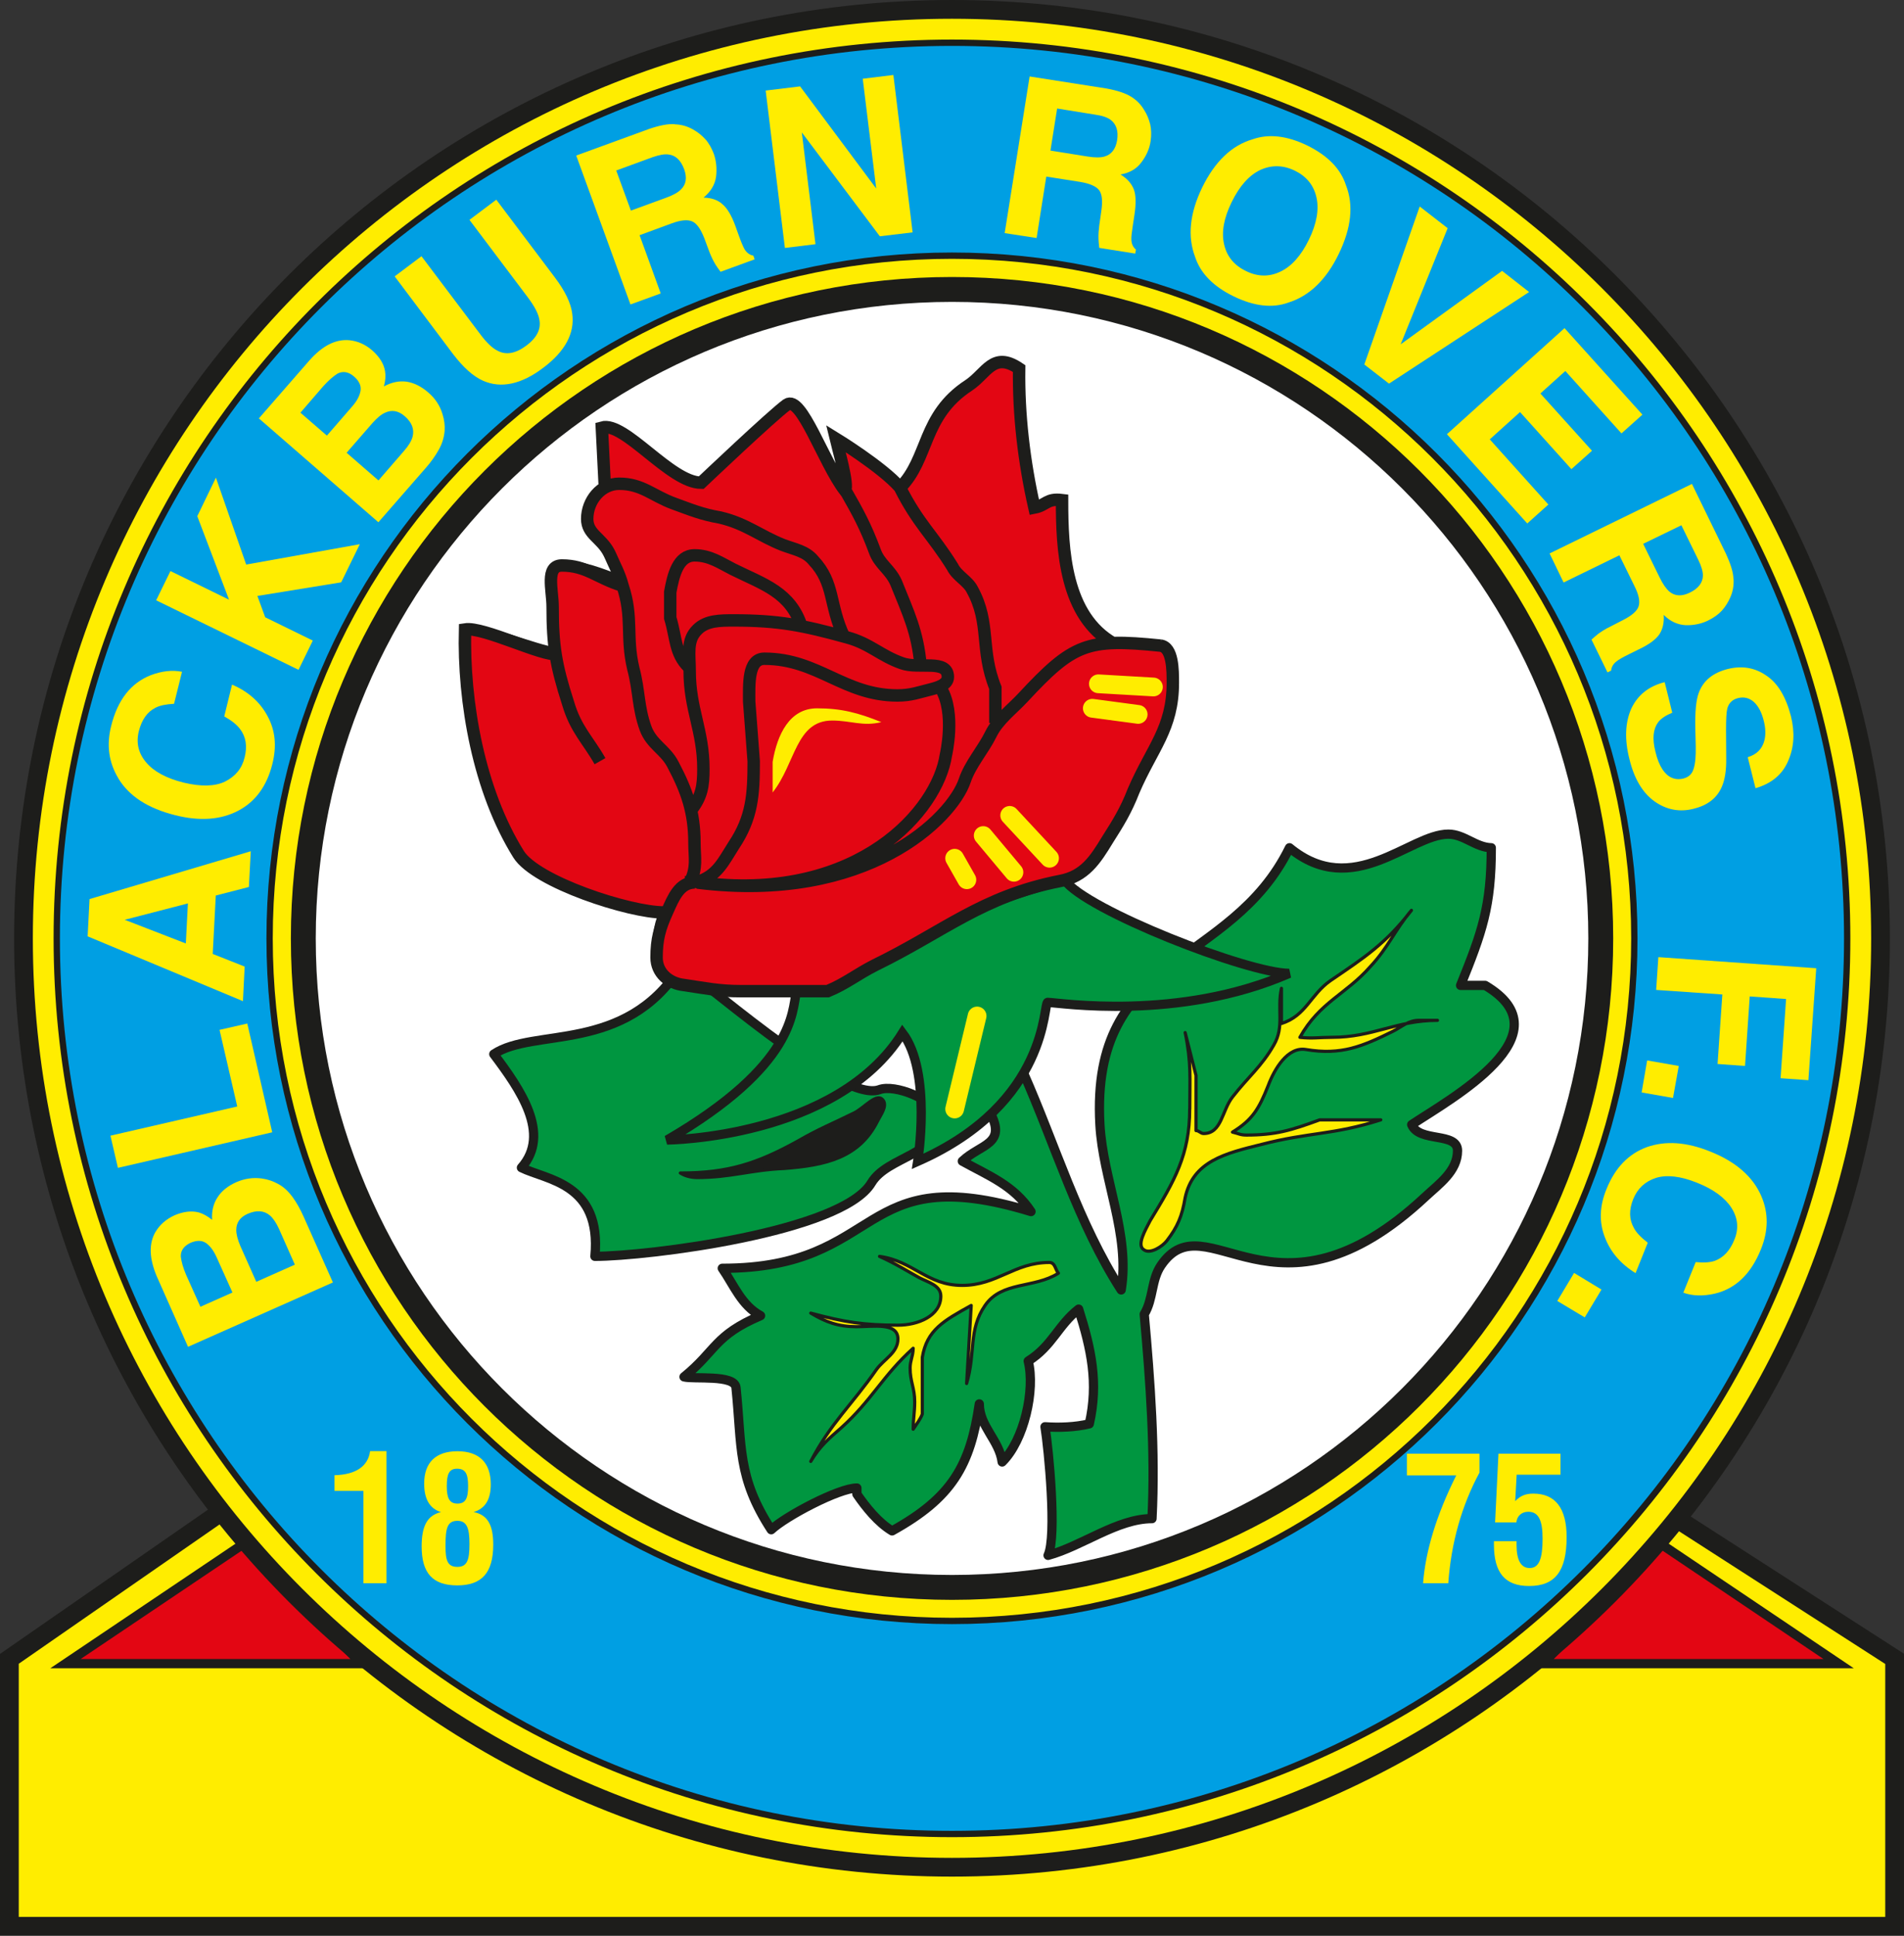 <?xml version="1.0" encoding="UTF-8"?>
<svg id="Livello_2" data-name="Livello 2" xmlns="http://www.w3.org/2000/svg" viewBox="0 0 310.67 315.71">
  <rect x="0" y="0" width="310.67" height="315.71" fill="#333333" stroke="none"/>
  <defs>
    <style>
      .cls-1, .cls-2, .cls-3, .cls-4, .cls-5, .cls-6, .cls-7, .cls-8, .cls-9 {
        stroke: #1d1d1b;
      }

      .cls-1, .cls-2, .cls-4 {
        stroke-width: 1.51px;
      }

      .cls-1, .cls-2, .cls-6, .cls-10, .cls-8 {
        stroke-miterlimit: 3.86;
      }

      .cls-1, .cls-3, .cls-4, .cls-5, .cls-6, .cls-7, .cls-10, .cls-8, .cls-9 {
        fill: none;
      }

      .cls-2, .cls-3, .cls-4, .cls-5, .cls-7, .cls-10, .cls-8, .cls-9 {
        stroke-linecap: round;
      }

      .cls-2, .cls-11, .cls-12, .cls-13, .cls-14, .cls-15, .cls-16 {
        fill-rule: evenodd;
      }

      .cls-2, .cls-15 {
        fill: #e30613;
      }

      .cls-3 {
        stroke-width: 4.06px;
      }

      .cls-3, .cls-4, .cls-5, .cls-7, .cls-9 {
        stroke-linejoin: round;
      }

      .cls-5, .cls-10, .cls-8 {
        stroke-width: 3.06px;
      }

      .cls-11 {
        fill: #009fe3;
      }

      .cls-11, .cls-12, .cls-13, .cls-14, .cls-15, .cls-16 {
        stroke-width: 0px;
      }

      .cls-12 {
        fill: #ffed00;
      }

      .cls-6 {
        stroke-width: 2.03px;
      }

      .cls-7 {
        stroke-width: 1.03px;
      }

      .cls-13 {
        fill: #009640;
      }

      .cls-14 {
        fill: #fff;
      }

      .cls-10 {
        stroke: #ffed00;
      }

      .cls-9 {
        stroke-width: .52px;
      }

      .cls-16 {
        fill: #1d1d1b;
      }
    </style>
  </defs>
  <g id="Layer_1" data-name="Layer 1">
    <polygon class="cls-12" points="309.14 270.56 309.14 314.18 1.53 314.18 1.53 270.56 149.56 167.91 309.14 270.56 309.14 270.56"/>
    <polygon class="cls-8" points="309.14 270.56 309.14 314.18 1.53 314.18 1.53 270.56 149.56 167.91 309.14 270.56 309.14 270.56"/>
    <polygon class="cls-2" points="10.69 271.34 58.99 271.34 39.58 251.91 10.69 271.34 10.69 271.34"/>
    <polygon class="cls-2" points="300 271.34 251.71 271.34 271.13 251.91 300 271.34 300 271.34"/>
    <path class="cls-12" d="m3.83,153.06C3.83,69.37,71.67,1.53,155.33,1.53s151.51,67.84,151.51,151.53-67.83,151.49-151.51,151.49S3.83,236.71,3.83,153.06h0Z"/>
    <path class="cls-5" d="m3.83,153.06C3.83,69.37,71.67,1.53,155.33,1.53s151.51,67.84,151.51,151.53-67.83,151.49-151.51,151.49S3.83,236.71,3.83,153.06h0Z"/>
    <path class="cls-11" d="m9.26,153.06C9.26,72.37,74.64,6.97,155.33,6.97s146.07,65.39,146.07,146.08-65.4,146.08-146.07,146.08S9.26,233.71,9.26,153.06h0Z"/>
    <path class="cls-7" d="m9.26,153.06C9.26,72.37,74.64,6.97,155.33,6.97s146.07,65.39,146.07,146.08-65.4,146.08-146.07,146.08S9.26,233.71,9.26,153.06h0Z"/>
    <path class="cls-12" d="m43.99,153.06c0-61.49,49.85-111.36,111.34-111.36s111.34,49.86,111.34,111.36-49.84,111.32-111.34,111.32-111.34-49.83-111.34-111.32h0Z"/>
    <path class="cls-7" d="m43.99,153.06c0-61.49,49.85-111.36,111.34-111.36s111.34,49.86,111.34,111.36-49.84,111.32-111.34,111.32-111.34-49.83-111.34-111.32h0Z"/>
    <path class="cls-14" d="m49.49,153.06c0-58.46,47.4-105.85,105.85-105.85s105.85,47.38,105.85,105.85-47.39,105.85-105.85,105.85-105.85-47.38-105.85-105.85h0Z"/>
    <path class="cls-3" d="m49.49,153.06c0-58.46,47.4-105.85,105.85-105.85s105.85,47.38,105.85,105.85-47.39,105.85-105.85,105.85-105.85-47.38-105.85-105.85h0Z"/>
    <path class="cls-12" d="m32.71,213.13l5.22-2.32-2.61-5.8c-.47-1.03-1.02-1.77-1.68-2.25-.69-.48-1.52-.48-2.52-.07-1.11.52-1.65,1.26-1.62,2.25.1.87.38,1.84.87,3l2.33,5.19Zm9.1-4.06l6.3-2.8-2.57-5.8c-.47-1.03-.97-1.77-1.49-2.22-.99-.84-2.21-.9-3.67-.26-1.21.54-1.83,1.42-1.83,2.64,0,.68.22,1.54.66,2.58l2.61,5.86h0Zm-16.43-8.15c.68-1.16,1.71-2.06,3.11-2.71,1.46-.61,2.77-.77,3.98-.45.65.19,1.37.58,2.14,1.19-.09-1.38.19-2.61.87-3.64.65-1.03,1.68-1.87,3.04-2.48,1.39-.61,2.8-.81,4.22-.61.93.13,1.8.42,2.61.87.93.48,1.7,1.22,2.39,2.16.68.93,1.27,2,1.8,3.19l4.78,10.73-23.64,10.5-5.09-11.47c-1.24-2.93-1.34-5.34-.22-7.28h0Z"/>
    <polygon class="cls-12" points="19.24 190.48 18.02 185.23 38.71 180.47 35.82 167.97 40.35 166.94 44.42 184.68 19.24 190.48 19.24 190.48"/>
    <path class="cls-12" d="m30.32,153.89l.34-6.54-10.31,2.67,9.97,3.86Zm-16.02-1.16l.31-6.09,26.31-7.8-.31,5.83-5.4,1.39-.5,9.53,5.21,2.06-.28,5.64-25.34-10.57h0Z"/>
    <path class="cls-12" d="m19.3,126.93c-1.55-2.58-1.96-5.41-1.15-8.57,1.06-4.22,3.2-6.96,6.46-8.24,1.8-.68,3.51-.87,5.09-.55l-1.3,5.22c-1.27.07-2.3.26-3.04.65-1.34.67-2.24,1.96-2.71,3.83-.47,1.9-.06,3.61,1.21,5.09,1.24,1.48,3.29,2.58,6.08,3.28,2.83.68,5.1.64,6.77-.16,1.68-.84,2.77-2.13,3.2-3.93.47-1.84.22-3.38-.74-4.64-.53-.71-1.37-1.39-2.58-2.06l1.27-5.19c2.64,1.13,4.57,2.84,5.8,5.15,1.25,2.29,1.52,4.86.78,7.8-.9,3.61-2.76,6.15-5.59,7.63-2.83,1.48-6.28,1.74-10.31.71-4.38-1.1-7.49-3.09-9.25-6.02h0Z"/>
    <polygon class="cls-12" points="25.48 97.91 27.81 93.14 37.37 97.81 32.19 84.19 35.23 77.91 40.17 92.08 58.71 88.76 55.67 94.98 42 97.2 43.27 100.68 51.04 104.48 48.71 109.25 25.48 97.91 25.48 97.91"/>
    <path class="cls-12" d="m49.02,67.31l4.32,3.74,4.16-4.8c.75-.87,1.18-1.67,1.33-2.51.13-.81-.22-1.58-1.02-2.29-.9-.81-1.83-.97-2.73-.52-.71.45-1.49,1.13-2.33,2.06l-3.73,4.32Zm7.54,6.54l5.19,4.51,4.16-4.8c.74-.84,1.21-1.61,1.4-2.29.34-1.23-.09-2.38-1.3-3.41-1-.87-2.08-1.06-3.17-.55-.62.26-1.3.84-2.05,1.67l-4.23,4.86h0Zm.44-18.36c1.34.13,2.61.68,3.75,1.67,1.18,1.06,1.9,2.19,2.08,3.41.12.68.07,1.51-.19,2.45,1.25-.67,2.45-.93,3.7-.77,1.21.19,2.39.77,3.51,1.74,1.18,1,1.95,2.19,2.36,3.58.28.9.4,1.8.34,2.7-.09,1.06-.4,2.1-.96,3.09-.56,1-1.27,2-2.15,3l-7.7,8.82-19.5-16.94,8.26-9.47c2.11-2.38,4.26-3.48,6.49-3.28h0Z"/>
    <path class="cls-12" d="m64.39,45.08l4.38-3.29,9.57,12.69c1.05,1.42,2.02,2.32,2.82,2.71,1.4.77,2.98.48,4.75-.84,1.74-1.32,2.42-2.74,2.08-4.29-.15-.9-.77-2.09-1.83-3.51l-9.56-12.69,4.38-3.29,9.56,12.69c1.65,2.19,2.61,4.16,2.83,5.89.44,3.19-1.15,6.15-4.72,8.83-3.57,2.71-6.87,3.41-9.81,2.13-1.62-.71-3.23-2.16-4.91-4.35l-9.54-12.69h0Z"/>
    <path class="cls-12" d="m100.55,27.81l2.39,6.54,5.75-2.1c1.15-.42,1.96-.87,2.42-1.35.84-.81,1.02-1.9.53-3.28-.53-1.45-1.39-2.29-2.55-2.42-.65-.1-1.52.06-2.64.45l-5.9,2.16Zm9.56-7.53c1.09.03,2.05.32,2.98.84.74.42,1.4.93,1.99,1.58.59.64,1.02,1.45,1.39,2.38.4,1.16.53,2.42.37,3.74-.19,1.32-.87,2.45-2.05,3.41,1.3.03,2.33.39,3.07,1.06.78.64,1.5,1.84,2.11,3.51l.59,1.64c.4,1.13.72,1.84.93,2.22.37.58.84.93,1.43,1.03l.21.61-5.56,2.03c-.37-.48-.62-.87-.81-1.16-.4-.65-.71-1.32-.99-2.03l-.84-2.26c-.59-1.51-1.24-2.45-1.99-2.77-.75-.32-1.83-.23-3.33.32l-5.25,1.93,3.45,9.5-4.94,1.8-8.85-24.29,11.92-4.35c1.71-.58,3.08-.84,4.13-.77h0Z"/>
    <polygon class="cls-12" points="124.93 14.77 130.55 14.09 142.97 30.75 140.77 12.84 145.77 12.23 148.91 37.9 143.56 38.54 130.83 21.6 133.06 39.83 128.07 40.44 124.93 14.77 124.93 14.77"/>
    <path class="cls-12" d="m172.49,17.7l-1.09,6.86,6.06.97c1.18.19,2.11.19,2.76,0,1.12-.32,1.8-1.19,2.05-2.61.25-1.55-.12-2.67-1.06-3.38-.53-.39-1.36-.68-2.51-.84l-6.21-1Zm12.02-1.96c.9.55,1.65,1.29,2.17,2.19.47.71.78,1.51,1,2.35.18.84.21,1.74.06,2.77-.18,1.19-.68,2.35-1.49,3.41-.8,1.1-1.95,1.74-3.42,2,1.09.67,1.81,1.48,2.18,2.45.34.93.37,2.29.1,4.09l-.26,1.71c-.18,1.16-.28,1.97-.25,2.39.04.71.28,1.22.75,1.61l-.12.65-5.87-.93c-.07-.58-.1-1.07-.12-1.42-.03-.74.03-1.48.12-2.22l.34-2.38c.24-1.65.12-2.77-.38-3.42-.49-.61-1.51-1.06-3.07-1.32l-5.53-.87-1.58,10.02-5.21-.8,4.07-25.55,12.52,1.96c1.77.32,3.1.77,4.01,1.32h0Z"/>
    <path class="cls-12" d="m208.91,44.31c1.83-.87,3.39-2.61,4.66-5.22,1.27-2.61,1.67-4.9,1.24-6.86-.44-2-1.62-3.45-3.51-4.38-1.92-.94-3.82-.97-5.66-.13-1.83.87-3.38,2.61-4.66,5.22-1.3,2.64-1.7,4.93-1.25,6.89.44,2,1.65,3.45,3.58,4.38,1.89.94,3.79.97,5.59.1h0Zm1.34,5.03c-2.64.97-5.63.61-8.95-1-3.32-1.61-5.43-3.77-6.3-6.44-1.27-3.35-.87-7.12,1.15-11.31,2.08-4.25,4.81-6.86,8.2-7.86,2.64-.94,5.62-.61,8.95,1,3.32,1.64,5.43,3.77,6.3,6.44,1.3,3.28.9,7.02-1.19,11.31-2.02,4.15-4.76,6.79-8.16,7.86h0Z"/>
    <polygon class="cls-12" points="245.09 44.18 249.5 47.63 226.64 62.57 222.61 59.45 231.65 33.68 236.21 37.22 228.54 56.16 245.09 44.18 245.09 44.18"/>
    <polygon class="cls-12" points="264.57 70.69 255.41 60.51 251.34 64.18 259.76 73.52 256.4 76.52 248.02 67.21 243.08 71.66 252.64 82.29 249.2 85.38 236.09 70.82 255.28 53.52 267.99 67.63 264.57 70.69 264.57 70.69"/>
    <path class="cls-12" d="m274.35,85.67l-6.24,3.03,2.7,5.51c.53,1.09,1.06,1.83,1.59,2.29.9.74,2.02.8,3.32.16,1.4-.68,2.12-1.61,2.14-2.8,0-.64-.25-1.52-.75-2.54l-2.76-5.64Zm8.51,8.73c.06,1.06-.1,2.06-.53,3.03-.34.77-.79,1.51-1.37,2.16-.57.61-1.31,1.16-2.24,1.61-1.09.54-2.32.8-3.66.77-1.33-.07-2.52-.61-3.6-1.68.09,1.29-.16,2.35-.72,3.19-.59.84-1.67,1.64-3.32,2.42l-1.56.77c-1.05.52-1.73.9-2.08,1.19-.56.42-.84.94-.9,1.52l-.59.29-2.61-5.35c.44-.39.81-.71,1.09-.93.58-.42,1.23-.84,1.92-1.16l2.14-1.1c1.45-.74,2.3-1.48,2.54-2.25.25-.77.04-1.87-.68-3.29l-2.46-5.02-9.1,4.44-2.29-4.74,23.23-11.34,5.56,11.41c.75,1.64,1.18,2.99,1.21,4.06h0Z"/>
    <path class="cls-12" d="m272.86,116.24c-1.08.45-1.86.97-2.32,1.58-.8,1.1-.97,2.67-.43,4.77.28,1.22.68,2.19,1.15,2.9.87,1.32,2.05,1.83,3.44,1.48.84-.22,1.4-.74,1.64-1.58.28-.84.38-2.09.35-3.7l-.07-2.8c-.06-2.77.12-4.73.56-5.89.74-2,2.33-3.29,4.79-3.9,2.26-.54,4.32-.23,6.21,1.07,1.9,1.25,3.22,3.48,4.04,6.63.65,2.64.53,5.06-.44,7.28-.93,2.22-2.7,3.71-5.34,4.48l-1.27-5.06c1.49-.45,2.39-1.38,2.73-2.77.22-.94.19-2-.12-3.19-.34-1.35-.87-2.38-1.62-3.06-.75-.65-1.62-.87-2.61-.61-.87.23-1.46.77-1.71,1.68-.15.58-.21,1.77-.21,3.54l.03,4.57c.03,2-.22,3.58-.75,4.74-.8,1.8-2.32,2.96-4.56,3.51-2.27.58-4.41.19-6.37-1.19-1.95-1.39-3.32-3.67-4.1-6.86-.84-3.25-.71-6.02.29-8.28,1.05-2.22,2.85-3.67,5.45-4.32l1.24,4.99h0Z"/>
    <polygon class="cls-12" points="296.35 157.92 295.07 176.18 290.53 175.86 291.43 162.94 285.5 162.52 284.73 173.86 280.25 173.54 281.03 162.2 270.23 161.46 270.59 156.11 296.35 157.92 296.35 157.92"/>
    <polygon class="cls-12" points="273.92 173.86 272.98 179.08 267.86 178.18 268.76 172.96 273.92 173.86 273.92 173.86"/>
    <path class="cls-12" d="m287.4,195.12c1.18,2.74,1.15,5.6-.07,8.63-1.62,4.03-4.13,6.44-7.55,7.25-1.89.42-3.6.39-5.12-.16l2.02-4.99c1.27.13,2.33.06,3.1-.2,1.4-.51,2.49-1.64,3.21-3.45.75-1.8.58-3.54-.47-5.19-1.05-1.64-2.92-3.03-5.59-4.09-2.71-1.09-4.94-1.35-6.74-.8-1.77.58-3.01,1.74-3.7,3.45-.71,1.77-.68,3.32.1,4.7.4.78,1.18,1.58,2.27,2.42l-1.99,4.96c-2.45-1.51-4.13-3.48-5.04-5.93-.93-2.45-.84-5.06.32-7.83,1.4-3.44,3.57-5.7,6.58-6.8,3.04-1.06,6.46-.84,10.35.74,4.19,1.67,6.96,4.12,8.32,7.28h0Z"/>
    <polygon class="cls-12" points="261.31 210.33 258.58 214.87 254.1 212.19 256.84 207.62 261.31 210.33 261.31 210.33"/>
    <path class="cls-12" d="m59.3,258.23h3.76v-21.55h-2.67c-.34,2.48-2.33,3.84-5.81,3.93v2.55h4.72v15.07h0Z"/>
    <path class="cls-12" d="m71.94,246.63c-2.27.55-3.14,2.32-3.14,5.6,0,4.35,1.8,6.35,5.81,6.35s5.87-2.06,5.87-6.64c0-3.19-.9-4.87-3.2-5.32,1.9-.58,2.8-2.06,2.8-4.51,0-3.54-1.9-5.41-5.44-5.41s-5.43,1.84-5.43,5.28c0,2.55.93,4.09,2.73,4.64h0Zm2.7,1.42c1.55,0,1.96,1.22,1.96,3.77s-.34,3.74-1.96,3.74-1.95-1.03-1.95-3.42c0-2.87.28-4.09,1.95-4.09h0Zm-1.74-5.64c0-1.97.37-2.86,1.68-2.86,1.4,0,1.8.87,1.8,2.86s-.43,2.83-1.74,2.83-1.74-.9-1.74-2.83h0Z"/>
    <path class="cls-12" d="m232.2,258.23h4.11c.47-6.61,2.2-12.69,5.09-18.04v-3.09h-11.84v3.54h8.05c-3.25,6.48-5.03,12.43-5.41,17.59h0Z"/>
    <path class="cls-12" d="m243.76,251.36v.55c0,4.61,1.8,6.77,5.74,6.77,4.32,0,6.12-2.51,6.12-7.99,0-4.7-1.84-7.08-5.44-7.08-1.24,0-2.12.35-2.95,1.23l.24-4.32h7.15v-3.42h-10.12l-.55,11.21h3.47c.1-1.06.87-1.74,1.95-1.74,1.68,0,2.33,1.42,2.33,4.38,0,3.25-.56,4.8-2.11,4.8-1.4,0-2.14-1.25-2.14-3.8v-.58h-3.7Z"/>
    <path class="cls-13" d="m166.98,174.96c5.21,11.76,8.95,24.55,15.96,35.43,1.49-9.05-2.98-18-3.47-26.96-1.59-28.06,21.3-25.48,30.93-45.16,10.4,8.57,19.62-2.22,25.93-2.22,2.55,0,4.44,2.16,7,2.22,0,9.57-1.49,13.75-5.01,22.45h4.01c13.54,7.99-5.53,18.42-11.99,22.71,1.21,2.96,7.48,1.16,7.48,4.25,0,3.35-3.04,5.44-5.21,7.47-24.67,23.06-35.76.32-43.17,11.24-1.62,2.39-1.24,5.51-2.74,7.96.99,11.02,1.83,22.29,1.27,33.34-5.66,0-11.4,4.48-16.96,5.99,1.46-3.09.1-17.29-.5-20.97,2.36.16,4.94.07,7.23-.48,1.52-6.7.32-12.18-1.74-18.71-3.35,2.61-4.31,6.02-8.23,8.47,1.19,4.74-.68,12.95-4.25,16.46-.44-3.51-3.73-5.83-3.73-9.47-1.46,10.02-4.41,15.27-14.23,20.71-2.3-1.38-4.25-3.83-5.74-5.99v-1c-2.96,0-11.65,4.61-13.98,6.8-5.59-8.6-4.75-13.53-5.75-23.19-.22-2.16-6.96-1.32-8.48-1.74,5.25-4.25,4.91-6.76,12.49-9.98-3.11-1.68-4.35-4.99-6.25-7.73,26.68,0,21.83-17.97,50.38-9.25-2.82-4.28-6.9-5.83-11.21-8.22,2.98-2.83,7.33-2.7,4.5-7.98l5.44-6.45h0Z"/>
    <path class="cls-4" d="m166.98,174.96c5.21,11.76,8.95,24.55,15.96,35.43,1.49-9.05-2.98-18-3.47-26.96-1.59-28.06,21.3-25.48,30.93-45.16,10.4,8.57,19.62-2.22,25.93-2.22,2.55,0,4.44,2.16,7,2.22,0,9.57-1.49,13.75-5.01,22.45h4.01c13.54,7.99-5.53,18.42-11.99,22.71,1.21,2.96,7.48,1.16,7.48,4.25,0,3.35-3.04,5.44-5.21,7.47-24.67,23.06-35.76.32-43.17,11.24-1.62,2.39-1.24,5.51-2.74,7.96.99,11.02,1.83,22.29,1.27,33.34-5.66,0-11.4,4.48-16.96,5.99,1.46-3.09.1-17.29-.5-20.97,2.36.16,4.94.07,7.23-.48,1.52-6.7.32-12.18-1.74-18.71-3.35,2.61-4.31,6.02-8.23,8.47,1.18,4.74-.68,12.95-4.25,16.46-.44-3.51-3.73-5.83-3.73-9.47-1.46,10.02-4.41,15.27-14.23,20.71-2.3-1.38-4.25-3.83-5.74-5.99v-1c-2.96,0-11.65,4.61-13.98,6.8-5.59-8.6-4.75-13.53-5.75-23.19-.22-2.16-6.96-1.32-8.48-1.74,5.25-4.25,4.91-6.76,12.49-9.98-3.11-1.68-4.35-4.99-6.25-7.73,26.68,0,21.83-17.97,50.38-9.25-2.82-4.28-6.9-5.83-11.21-8.22,2.98-2.83,7.33-2.7,4.5-7.98l5.44-6.45h0Z"/>
    <path class="cls-13" d="m153.35,182.24c-1-3-7.4-5.45-9.88-4.51-6.49,2.38-30.97-19.97-32.46-19.97-9.1,14.17-23.91,9.8-30.44,14.17,4.26,5.67,9.41,12.98,4.5,18.52,4.1,2.03,13.11,2.48,11.99,14.46,8.51,0,40.32-3.93,45.12-11.99,2.64-4.38,11.15-4.44,11.15-10.69h0Z"/>
    <path class="cls-4" d="m153.35,182.24c-1-3-7.39-5.45-9.88-4.51-6.49,2.38-30.97-19.97-32.46-19.97-9.1,14.17-23.91,9.8-30.44,14.17,4.26,5.67,9.41,12.98,4.51,18.52,4.1,2.03,13.11,2.48,11.99,14.46,8.51,0,40.32-3.93,45.12-11.99,2.64-4.38,11.15-4.44,11.15-10.69h0Z"/>
    <path class="cls-13" d="m173.69,143.52c3.45,4.9,29.94,15.24,36.67,15.24-18.1,7.89-37.57,4.77-39.41,4.73-.78-.03.4,16.4-21.21,25.93,0,0,2.36-14.5-2.48-20.94-10.72,17.2-38.42,17.46-38.42,17.46,21.09-12.27,20.34-21.06,21.09-24.06,22.37-13.04,43.76-18.36,43.76-18.36h0Z"/>
    <path class="cls-1" d="m173.69,143.52c3.45,4.9,29.94,15.24,36.67,15.24-18.1,7.89-37.57,4.77-39.41,4.73-.78-.03.4,16.4-21.21,25.93,0,0,2.36-14.5-2.48-20.94-10.72,17.2-38.42,17.46-38.42,17.46,21.09-12.27,20.34-21.06,21.09-24.06,22.37-13.04,43.76-18.36,43.76-18.36h0Z"/>
    <path class="cls-15" d="m189.41,105.29c2.02.26,2.02,4.06,2.02,6.05,0,7.51-3.41,10.66-6.4,17.62-1.27,3.25-2.52,5.25-4.26,7.99-1.98,3.25-3.72,5.99-7.73,6.73-12.74,2.51-18.95,8.24-30.19,13.72-2.98,1.52-4.72,3-7.74,4.25h-14.23c-3.48,0-5.71-.48-9.22-1-2.48-.26-4.47-2-4.47-4.48,0-2.83.03-4.86,1.12-7.34-5.59,0-20.87-4.96-23.7-9.5-6.46-10.34-9.04-24.77-8.72-36.66,2.7-.42,11.58,3.28,14.72,3.67-.31-2.19-.44-4.45-.44-7.38,0-2.74-1.24-6.73,1.52-6.73,3.73,0,6.18,1.16,9.65,2.42-.46-1.51-1.08-2.61-1.74-4.09-.06-.13-.12-.26-.18-.39-1.27-2.48-3.57-3.03-3.57-5.54,0-2.06,1.06-4,2.71-4.99l-.34-9.89c3.7-1.07,11.18,8.99,16.21,8.99.19,0,11.64-11.05,13.97-12.72,2.36-1.67,5.99,9.41,9.47,13.98.69-.77-1.21-7.28-1.49-8.47,0,0,7.61,4.67,10.46,7.96,4.72-4.77,3.61-11.66,11.21-16.62,2.92-1.93,3.98-5.6,8.23-2.74-.12,7.54.81,15.27,2.49,22.68,1.96-.38,1.96-1.55,4.51-1.22,0,7.93.47,18.39,7.88,23.1l8.24.61h0Z"/>
    <path class="cls-1" d="m189.41,105.29c2.02.26,2.02,4.06,2.02,6.05,0,7.51-3.41,10.66-6.4,17.62-1.27,3.25-2.52,5.25-4.26,7.99-1.98,3.25-3.72,5.99-7.73,6.73-12.74,2.51-18.95,8.24-30.19,13.72-2.98,1.52-4.72,3-7.74,4.25h-14.23c-3.48,0-5.71-.48-9.22-1-2.48-.26-4.47-2-4.47-4.48,0-2.83.03-4.86,1.12-7.34-5.59,0-20.87-4.96-23.7-9.5-6.46-10.34-9.04-24.77-8.73-36.66,2.7-.42,11.59,3.28,14.72,3.67-.31-2.19-.44-4.45-.44-7.38,0-2.74-1.24-6.73,1.52-6.73,3.73,0,6.18,1.16,9.65,2.42-.46-1.51-1.08-2.61-1.74-4.09l-.19-.39c-1.27-2.48-3.57-3.03-3.57-5.54,0-2.06,1.06-4,2.71-4.99l-.34-9.89c3.7-1.07,11.18,8.99,16.21,8.99,0,0,11.64-11.05,13.97-12.72,2.36-1.67,5.99,9.41,9.47,13.98.69-.77-1.21-7.28-1.49-8.47,0,0,7.61,4.67,10.46,7.96,4.72-4.77,3.61-11.66,11.21-16.62,2.92-1.93,3.98-5.6,8.23-2.74-.12,7.54.81,15.27,2.49,22.68,1.96-.38,1.96-1.55,4.51-1.22,0,7.93.47,18.39,7.88,23.1l8.24.61h0Z"/>
    <path class="cls-6" d="m181.77,104.99c-8.01-4.51-8.48-15.3-8.48-23.42-2.54-.32-2.54.84-4.51,1.22-1.68-7.41-2.6-15.14-2.49-22.68-4.25-2.87-5.31.81-8.23,2.74-7.64,4.99-6.43,11.92-11.21,16.72m-56,27.09c-2.18.45-11.99-4.48-14.97-4-.31,11.89,2.27,26.31,8.73,36.66,2.83,4.54,18.11,9.5,23.7,9.5m-6.9-53.34c-4.01-1.26-5.75-3.25-9.72-3.25-2.76,0-1.52,4-1.52,6.73,0,6.25.5,9.47,2.52,15.72,1.24,4.25,3.23,5.99,5.21,9.47m32.92-21.84c-1.77-5.73-6.24-6.99-11.24-9.47-1.99-1-3.73-2.26-6.24-2.26-2.73,0-3.48,3.25-3.98,5.99v4.22c.99,3.25.74,5.77,2.98,7.99m-13.64-29.06l-.5-9.98c3.7-1.07,11.18,8.99,16.21,8.99,0,0,11.64-11.05,13.97-12.72,2.36-1.67,5.99,9.41,9.47,13.98.69-.77-1.21-7.28-1.49-8.47,0,0,7.61,4.67,10.46,7.96,3.01,5.99,5.34,7.73,8.6,12.98.75,1.52,2.49,2.26,3.23,3.74,3.01,5.51,1.24,9.73,3.76,15.98v5.73m-49.85,26.03c1.24-2.48.75-3.99.75-6.47,0-4.99-1.24-8.5-3.48-12.73-1.27-2.51-3.51-3.25-4.51-5.99-1.24-3.48-1-5.99-1.99-9.73-1.24-5.25,0-8.25-1.74-13.47-.53-2-1.27-3.25-2.02-4.99l-.19-.39c-1.27-2.48-3.57-3.03-3.57-5.54,0-2.96,2.24-5.73,5.22-5.73,3.76,0,5.5,2,8.98,3.25,2.76,1,4.5,1.74,7.49,2.26,4.25,1,6.49,3,10.25,4.48,1.98.74,3.72,1,4.97,2.51,3.51,3.74,2.52,7.21,5,12.46m-24.94,28.28c1.74-2.25,1.99-3.99,1.99-6.73,0-6.25-2.24-9.73-2.24-15.98,0-2.74-.53-4.99,1.24-6.73,1.49-1.51,3.73-1.51,5.96-1.51,7.24,0,11.24.77,18.48,2.77,3.73,1,5.47,3,8.97,4.22,2.73,1,7.48-.74,7.48,2.25,0,1.26-1.74,1.74-2.76,2-1.99.48-3.23,1-5.47,1-8.72,0-12.98-5.99-21.71-5.99-2.73,0-2.48,4.25-2.48,6.99l.74,9.73c0,5.48-.25,9.21-3.26,13.72-1.74,2.74-2.73,4.99-5.96,5.99l-1-.26v-.74m.62,1.06c-2.52,0-3.51,2.51-4.51,4.74-1.24,2.74-1.74,4.51-1.74,7.51,0,2.48,1.99,4.22,4.47,4.48,3.51.52,5.75,1,9.22,1h14.23c3.01-1.25,4.75-2.74,7.74-4.25,11.24-5.48,17.45-11.21,30.19-13.72,4.01-.74,5.75-3.48,7.73-6.73,1.74-2.74,2.99-4.73,4.26-7.99,2.99-6.96,6.4-10.11,6.4-17.62,0-2,0-5.8-2.02-6.05m-75.57,38.65c27.71,3.45,41.59-10.5,43.64-16.65.9-2.67,2.98-4.96,4.25-7.54,1.19-2.42,3.46-4.06,5.25-5.99,8.17-8.79,10.44-9.7,22.43-8.47m-74.18,38.78c25.01,2.84,37.83-11.88,39.17-20.94,0,0,1.62-6.8-.81-10.86m-3.32-3.74c-.5-5.51-1.99-8.5-3.98-13.46-.99-2.26-2.73-3-3.51-5.25-1.49-4-2.73-6.25-4.72-9.73"/>
    <path class="cls-12" d="m143.81,117.78c-3.76-1.51-6.49-2.25-10.5-2.25-4.47,0-6.49,4.25-7.24,8.73v4.99c3.76-4.74,3.76-11.73,9.72-11.73,3.02,0,5,1,8.01.26h0Z"/>
    <path class="cls-10" d="m159.43,165.71l-3.66,15.17m22.46-65.36l7.48,1m-6.49-4.99l8.98.52m-32.43,27.93l1.99,3.51m2.67-7.21l5.01,5.99m-.69-9.28l6.5,6.99"/>
    <path class="cls-12" d="m172.7,207.65c-.5-.48-.5-1.74-1.49-1.74-5.74,0-8.48,3.74-14.22,3.74s-7.98-3.99-13.48-4.73c2.76,1.25,4.25,2.25,6.49,3.48,1.49.77,3.51,1.25,3.51,3,0,3.25-3.76,4.74-6.99,4.74-5.5,0-8.73-.48-14.23-1.97,2.48,1.48,4.5,2.22,7.48,2.22,2.73,0,6.74-.74,6.74,2,0,2.25-2.24,3.25-3.51,4.99-3.97,5.73-7.48,8.73-10.71,14.98,1.49-2.51,2.98-3.74,5-5.51,4.97-4.48,6.74-8.47,11.71-12.95,0,1.23-.5,2-.5,3.22,0,2.25.75,3.25.75,5.51,0,1.74-.25,2.74-.25,4.48.5-.74,1.24-1.74,1.49-2.48v-9.24c.74-4.48,3.51-5.99,7.98-8.47l-.75,12.72c1.5-5,.25-8.73,3.01-12.72,2.74-4,7.99-2.74,11.96-5.25h0Z"/>
    <path class="cls-9" d="m172.7,207.65c-.5-.48-.5-1.74-1.49-1.74-5.74,0-8.48,3.74-14.22,3.74s-7.98-3.99-13.48-4.73c2.76,1.25,4.25,2.25,6.49,3.48,1.49.77,3.51,1.25,3.51,3,0,3.25-3.76,4.74-6.99,4.74-5.5,0-8.73-.48-14.23-1.97,2.48,1.48,4.5,2.22,7.48,2.22,2.73,0,6.74-.74,6.74,2,0,2.25-2.24,3.25-3.51,4.99-3.97,5.73-7.48,8.73-10.71,14.98,1.49-2.51,2.98-3.74,5-5.51,4.97-4.48,6.74-8.47,11.71-12.95,0,1.23-.5,2-.5,3.22,0,2.25.75,3.25.75,5.51,0,1.74-.25,2.74-.25,4.48.5-.74,1.24-1.74,1.49-2.48v-9.24c.74-4.48,3.51-5.99,7.98-8.47l-.75,12.73c1.5-5,.25-8.73,3.01-12.73,2.74-3.99,7.99-2.74,11.96-5.25h0Z"/>
    <path class="cls-12" d="m194.13,180.89c0-4.96.28-7.47-.75-12.47l1.77,6.99v8.99c.5,0,.75.48,1.24.48,2.98,0,2.98-3.74,4.72-5.96,2.52-3.25,4.76-4.99,6.75-8.5,1.74-3,.49-5.74,1.23-9.22v5.74c4.01-1.26,4.76-4.74,7.99-6.99,5.49-3.74,9-5.99,13.22-11.47-2.73,3.22-3.72,5.99-6.74,9.21-3.97,4.51-8.23,5.74-11.46,11.5,1.99.23,3.23,0,5.21,0,6.75,0,10.51-2.77,17.24-2.77h-3.01c-1.73,0-2.73,1-4.22,1.77-5.01,2.48-8.48,3.96-14.23,2.99-2.98-.51-5.16,3.19-6.17,5.93-1.5,3.74-2.55,5.54-5.82,7.54,1,.23,1.27.48,2.27.48,4.72,0,7.24-.74,11.96-2.48h9.97c-7.73,2.48-11.71,2-19.44,4-6,1.48-11.21,2.74-12.49,8.73-.5,3-1.24,4.73-2.98,6.99-.75.97-2.74,2.22-3.73,1.48-1.27-.74.25-3.25,1-4.74,3.97-6.51,6.46-10.73,6.46-18.23h0Z"/>
    <path class="cls-9" d="m194.13,180.89c0-4.96.28-7.47-.75-12.47l1.77,6.99v8.99c.5,0,.75.48,1.24.48,2.97,0,2.97-3.74,4.72-5.96,2.52-3.25,4.76-4.99,6.75-8.5,1.74-3,.49-5.74,1.23-9.22v5.74c4.01-1.26,4.76-4.74,7.99-6.99,5.49-3.74,9-5.99,13.22-11.47-2.73,3.22-3.72,5.99-6.74,9.21-3.97,4.51-8.23,5.74-11.46,11.5,1.99.23,3.23,0,5.21,0,6.75,0,10.51-2.77,17.24-2.77h-3.01c-1.73,0-2.73,1-4.22,1.77-5.01,2.48-8.48,3.96-14.23,2.99-2.98-.51-5.16,3.19-6.18,5.93-1.49,3.74-2.55,5.54-5.81,7.54,1,.23,1.27.48,2.27.48,4.72,0,7.24-.74,11.96-2.48h9.97c-7.73,2.48-11.71,2-19.44,4-6,1.48-11.21,2.74-12.49,8.73-.5,3-1.24,4.73-2.98,6.99-.75.97-2.74,2.22-3.73,1.48-1.27-.74.25-3.26,1-4.74,3.97-6.51,6.46-10.73,6.46-18.23h0Z"/>
    <path class="cls-16" d="m111.01,191.32c.74.48,1.74.74,2.76.74,5.47,0,8.73-1.25,14.2-1.48,6.74-.52,12.24-1.74,15.22-7.73.5-1,1.49-2.26,1-3.25-1-1.74-3.23,1.25-4.97,1.99-3.51,1.74-5.5,2.48-8.97,4.48-6.74,3.74-11.49,5.25-19.23,5.25h0Z"/>
    <path class="cls-9" d="m111.01,191.32c.74.48,1.74.74,2.76.74,5.47,0,8.73-1.25,14.2-1.48,6.74-.52,12.24-1.74,15.22-7.73.5-1,1.49-2.26,1-3.25-1-1.74-3.23,1.25-4.97,1.99-3.51,1.74-5.5,2.48-8.97,4.48-6.74,3.74-11.5,5.25-19.23,5.25h0Z"/>
  </g>
</svg>